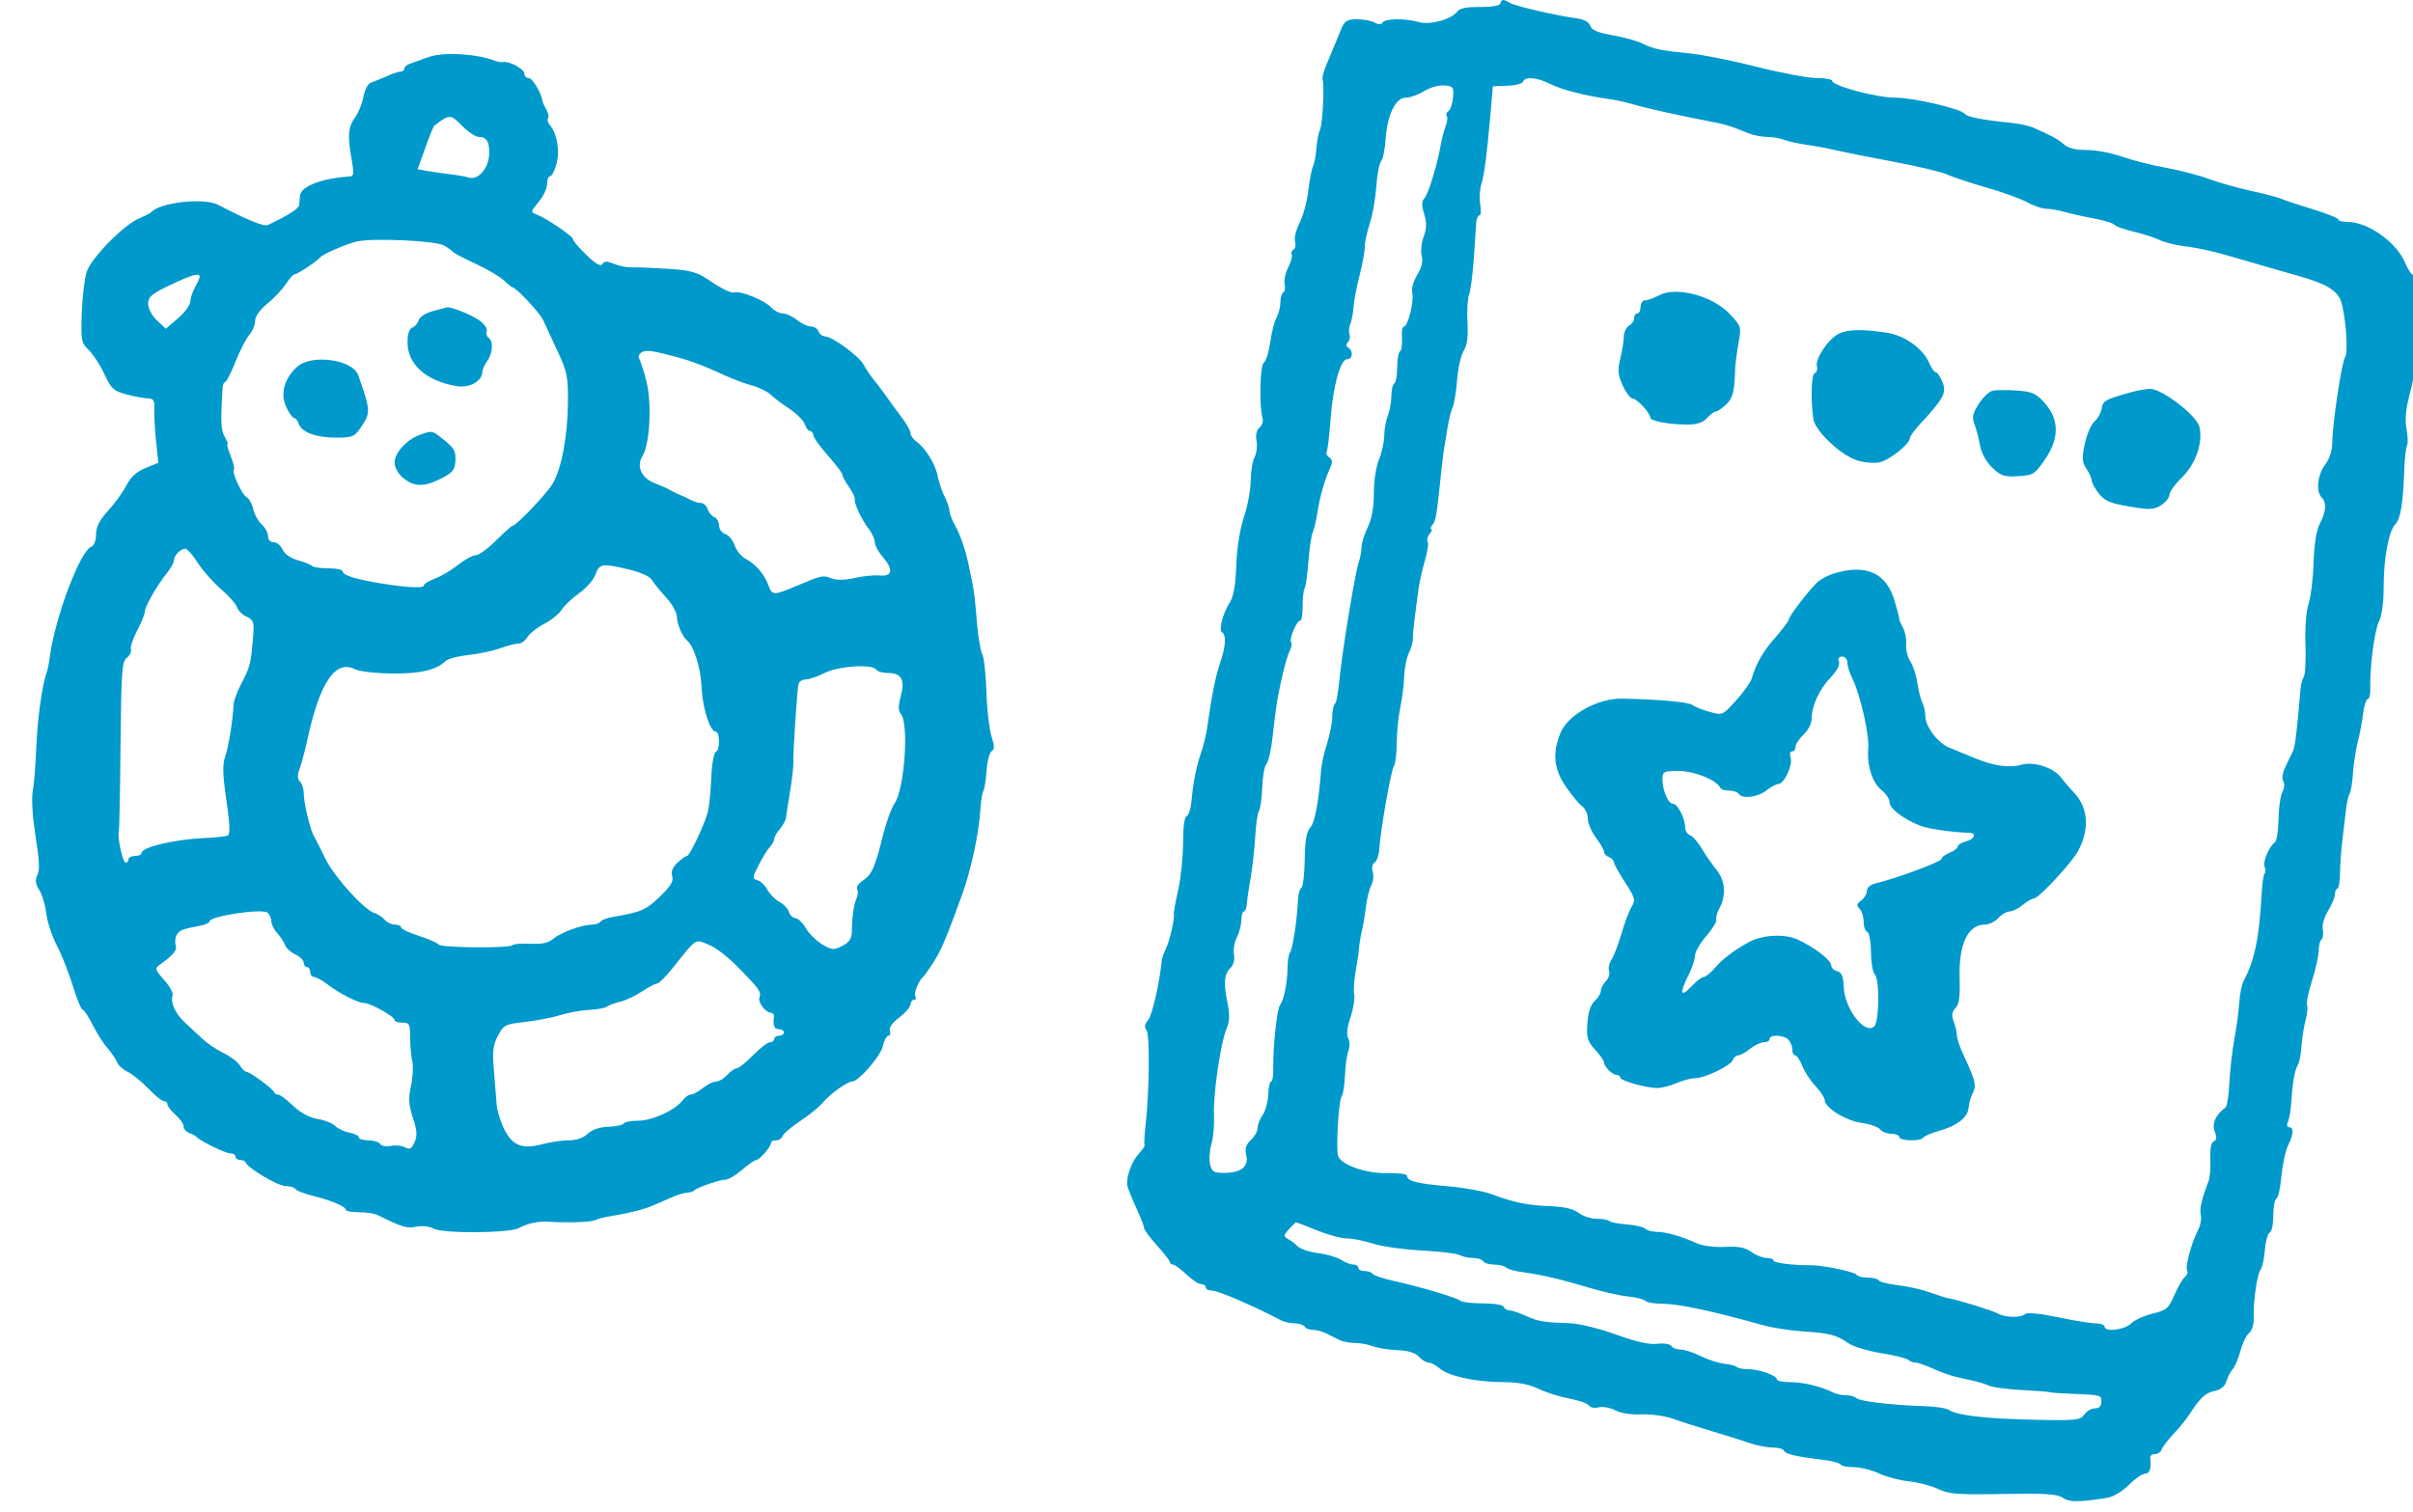 <?xml version="1.0" encoding="UTF-8"?>
<svg width="75px" height="47px" viewBox="0 0 75 47" version="1.1" xmlns="http://www.w3.org/2000/svg" xmlns:xlink="http://www.w3.org/1999/xlink">
    <!-- Generator: Sketch 61 (89581) - https://sketch.com -->
    <title>img-nav-childcare</title>
    <desc>Created with Sketch.</desc>
    <g id="Page-1" stroke="none" stroke-width="1" fill="none" fill-rule="evenodd">
        <g id="200318_kodomonooka-ver2" transform="translate(-610, -133)" fill="#0099CB">
            <g id="Group-9" transform="translate(611, 133)">
                <g id="Group-2" transform="translate(0, -0)">
                    <path d="M60.102,26.163 C59.961,26.199 59.851,26.268 59.851,26.318 C59.851,26.369 59.739,26.455 59.598,26.512 C59.457,26.568 59.346,26.654 59.346,26.705 C59.346,26.791 57.914,27.321 57.299,27.465 C57.137,27.502 57.026,27.596 57.026,27.696 C57.026,27.791 56.951,27.92 56.85,27.996 C56.708,28.101 56.698,28.153 56.799,28.254 C56.87,28.325 56.925,28.504 56.925,28.656 C56.925,28.809 56.975,28.948 57.036,28.971 C57.098,28.994 57.15,29.271 57.152,29.596 C57.155,29.921 57.21,30.234 57.276,30.303 C57.424,30.455 57.409,31.755 57.258,31.908 C56.971,32.197 56.33,31.369 56.306,30.678 C56.294,30.353 56.242,30.23 56.103,30.196 C56.002,30.17 55.917,30.089 55.917,30.018 C55.917,29.853 55.402,29.456 54.877,29.213 C54.47,29.026 53.779,29.061 53.355,29.293 C52.911,29.535 52.531,29.823 52.306,30.089 C52.176,30.241 52.015,30.373 51.958,30.373 C51.898,30.373 51.727,30.506 51.564,30.678 C51.231,31.029 51.196,30.881 51.48,30.322 C51.589,30.109 51.681,29.83 51.681,29.718 C51.681,29.603 51.839,29.327 52.034,29.103 C52.228,28.879 52.369,28.649 52.346,28.59 C52.325,28.532 52.369,28.371 52.442,28.24 C52.658,27.853 52.624,27.381 52.356,27.05 C52.229,26.894 52.024,26.598 51.902,26.395 C51.781,26.191 51.613,25.999 51.53,25.968 C51.445,25.937 51.378,25.831 51.378,25.729 C51.378,25.444 51.142,24.988 50.995,24.988 C50.846,24.988 50.672,24.571 50.672,24.215 C50.672,23.99 50.713,23.971 51.187,23.971 C51.67,23.971 52.369,24.258 52.473,24.499 C52.492,24.545 52.614,24.581 52.745,24.581 C52.876,24.581 53.01,24.626 53.045,24.683 C53.147,24.847 53.637,24.788 53.9,24.578 C54.041,24.465 54.205,24.377 54.273,24.376 C54.456,24.373 54.728,23.788 54.656,23.554 C54.621,23.443 54.64,23.361 54.701,23.361 C54.762,23.361 54.808,23.301 54.808,23.219 C54.808,23.14 54.918,22.971 55.059,22.838 C55.205,22.7 55.312,22.488 55.312,22.335 C55.312,21.939 55.55,21.426 55.907,21.054 C56.093,20.862 56.195,20.665 56.158,20.572 C56.12,20.473 56.158,20.414 56.259,20.414 C56.347,20.414 56.42,20.5 56.42,20.603 C56.42,20.708 56.492,20.933 56.583,21.115 C56.82,21.593 57.105,22.853 57.068,23.26 C57.02,23.788 57.195,24.339 57.48,24.565 C57.621,24.677 57.732,24.844 57.732,24.947 C57.732,25.141 58.165,25.47 58.69,25.674 C58.941,25.771 59.678,25.878 60.223,25.895 C60.451,25.903 60.364,26.095 60.102,26.163 M63.06,24.175 C62.827,23.864 62.21,23.666 61.826,23.777 C61.45,23.886 60.959,23.814 60.354,23.561 C60.102,23.456 59.761,23.315 59.588,23.246 C59.225,23.099 58.842,22.59 58.842,22.254 C58.842,22.132 58.801,21.949 58.751,21.853 C58.701,21.755 58.631,21.476 58.595,21.233 C58.558,20.988 58.458,20.685 58.373,20.557 C58.289,20.432 58.231,20.191 58.246,20.038 C58.263,19.886 58.214,19.636 58.141,19.5 C58.064,19.358 58.015,19.246 58.03,19.246 C58.044,19.246 57.98,18.992 57.889,18.687 C57.634,17.824 57.036,17.539 56.058,17.812 C55.836,17.875 55.566,18.016 55.458,18.128 C55.145,18.453 54.606,19.161 54.601,19.256 C54.598,19.307 54.416,19.551 54.193,19.805 C53.8,20.25 53.582,20.628 53.447,21.095 C53.414,21.211 53.192,21.522 52.962,21.776 C52.539,22.244 52.539,22.244 52.134,22.132 C51.913,22.071 51.676,21.975 51.61,21.921 C51.497,21.828 50.531,21.741 49.412,21.721 C48.676,21.708 47.754,22.213 47.515,22.761 C47.242,23.392 47.289,23.907 47.67,24.459 C47.852,24.723 48.078,24.995 48.176,25.068 C48.275,25.143 48.352,25.312 48.352,25.455 C48.352,25.594 48.467,25.861 48.605,26.044 C48.742,26.227 48.857,26.429 48.857,26.487 C48.857,26.543 48.927,26.619 49.008,26.649 C49.089,26.679 49.159,26.75 49.159,26.801 C49.159,26.854 49.315,27.136 49.508,27.431 C49.819,27.909 49.841,27.988 49.72,28.178 C49.645,28.296 49.504,28.666 49.407,29.001 C49.309,29.337 49.169,29.708 49.094,29.825 C49.016,29.946 48.982,30.104 49.014,30.19 C49.045,30.276 49.001,30.414 48.913,30.506 C48.824,30.597 48.756,30.73 48.756,30.811 C48.756,30.885 48.665,31.034 48.564,31.125 C48.437,31.241 48.361,31.471 48.338,31.816 C48.307,32.263 48.34,32.376 48.579,32.635 C48.73,32.797 48.857,32.98 48.857,33.036 C48.857,33.165 49.119,33.422 49.251,33.422 C49.31,33.422 49.361,33.459 49.361,33.503 C49.361,33.601 50.168,33.828 50.511,33.828 C50.647,33.828 50.909,33.762 51.111,33.675 C51.313,33.59 51.562,33.523 51.681,33.523 C51.983,33.523 52.785,33.141 52.853,32.965 C52.884,32.883 52.965,32.812 53.027,32.812 C53.092,32.812 53.254,32.722 53.395,32.609 C53.537,32.495 53.726,32.405 53.824,32.405 C53.925,32.405 54.001,32.362 54.001,32.304 C54.001,32.157 54.434,32.172 54.586,32.325 C54.652,32.392 54.707,32.528 54.707,32.63 C54.707,32.731 54.747,32.812 54.797,32.812 C54.847,32.812 54.946,32.96 55.02,33.143 C55.091,33.325 55.276,33.607 55.433,33.773 C55.586,33.935 55.715,34.132 55.715,34.204 C55.715,34.437 56.37,34.844 56.855,34.911 C57.117,34.947 57.378,35.038 57.439,35.114 C57.5,35.188 57.661,35.251 57.793,35.251 C57.924,35.251 58.035,35.298 58.035,35.353 C58.035,35.474 58.701,35.493 58.776,35.373 C58.807,35.321 59.023,35.228 59.265,35.161 C59.83,35.003 60.159,34.745 60.189,34.438 C60.202,34.295 60.259,34.095 60.318,33.98 C60.436,33.754 60.398,33.595 60.057,32.863 C59.924,32.578 59.822,32.288 59.825,32.202 C59.828,32.118 59.785,31.928 59.729,31.776 C59.651,31.562 59.662,31.466 59.779,31.344 C59.894,31.225 59.925,30.993 59.908,30.403 C59.878,29.357 60.164,28.748 60.687,28.748 C60.819,28.748 61.013,28.654 61.111,28.544 C61.211,28.432 61.364,28.34 61.453,28.34 C61.544,28.34 61.726,28.252 61.867,28.137 C62.008,28.024 62.164,27.934 62.22,27.933 C62.366,27.93 63.393,26.826 63.589,26.461 C63.954,25.781 63.908,25.111 63.461,24.642 C63.335,24.51 63.151,24.295 63.06,24.175 M67.358,13.26 C67.484,13.738 67.249,14.427 66.814,14.849 C66.602,15.055 66.431,15.292 66.431,15.379 C66.431,15.466 66.315,15.613 66.174,15.704 C65.949,15.851 65.826,15.857 65.19,15.75 C64.606,15.652 64.421,15.575 64.243,15.354 C64.12,15.201 64.018,15.02 64.016,14.947 C64.013,14.875 63.937,14.703 63.849,14.571 C63.713,14.364 63.705,14.246 63.799,13.799 C63.861,13.505 63.995,13.196 64.101,13.102 C64.205,13.012 64.308,12.824 64.327,12.692 C64.361,12.457 64.434,12.418 65.271,12.186 C65.443,12.138 65.683,12.097 65.826,12.091 C66.179,12.077 67.264,12.904 67.358,13.26 M60.37,13.189 C60.289,12.976 60.314,12.854 60.501,12.56 C60.63,12.355 60.822,12.173 60.934,12.148 C61.045,12.123 61.389,12.12 61.691,12.143 C62.165,12.177 62.29,12.233 62.551,12.529 C63.007,13.043 63.012,13.626 62.566,14.277 C62.243,14.749 62.201,14.776 61.726,14.805 C61.292,14.832 61.187,14.796 60.92,14.536 C60.727,14.349 60.585,14.089 60.541,13.844 C60.502,13.631 60.425,13.333 60.37,13.189 M55.362,13.027 C55.274,12.387 55.298,11.635 55.408,11.6 C55.466,11.581 55.497,11.482 55.473,11.39 C55.412,11.161 55.821,10.545 56.144,10.381 C56.424,10.239 56.85,10.227 57.626,10.341 C58.201,10.425 58.763,10.827 58.97,11.299 C59.036,11.451 59.125,11.574 59.17,11.574 C59.215,11.574 59.304,11.706 59.375,11.879 C59.51,12.209 59.41,12.396 58.683,13.179 C58.504,13.372 58.363,13.565 58.363,13.616 C58.363,13.805 57.717,14.318 57.405,14.377 C57.22,14.411 56.901,14.378 56.689,14.302 C56.174,14.119 55.412,13.386 55.362,13.027 M49.437,11.985 C49.285,11.649 49.272,11.513 49.362,11.146 C49.42,10.903 49.47,10.6 49.472,10.461 C49.475,10.328 49.551,10.171 49.633,10.126 C49.724,10.075 49.79,9.977 49.79,9.892 C49.79,9.81 49.835,9.744 49.891,9.744 C49.946,9.744 49.991,9.653 49.991,9.541 C49.991,9.429 50.055,9.338 50.133,9.338 C50.211,9.338 50.405,9.268 50.566,9.182 C51.102,8.897 52.23,9.195 52.765,9.764 C53.125,10.147 53.127,10.156 53.033,10.684 C52.979,10.98 52.933,11.355 52.928,11.522 C52.911,12.183 52.858,12.382 52.645,12.583 C52.523,12.698 52.381,12.793 52.332,12.793 C52.282,12.793 52.159,12.884 52.059,12.996 C51.935,13.135 51.746,13.2 51.464,13.2 C50.889,13.2 50.295,13.091 50.295,12.986 C50.295,12.844 49.871,12.387 49.739,12.387 C49.672,12.387 49.539,12.209 49.437,11.985 M71.89,11.106 C71.785,11.244 71.49,13.2 71.492,13.749 C71.494,13.992 71.409,14.258 71.274,14.439 C71.031,14.764 70.975,15.277 71.161,15.466 C71.321,15.627 71.302,15.902 71.105,16.279 C70.997,16.482 70.929,16.914 70.909,17.503 C70.893,18.001 70.822,18.578 70.752,18.779 C70.681,18.989 70.639,19.521 70.657,20.029 C70.674,20.516 70.651,20.969 70.607,21.04 C70.561,21.111 70.516,21.278 70.504,21.421 C70.388,22.782 70.336,23.209 70.269,23.351 C70.228,23.439 70.121,23.661 70.037,23.834 C69.947,24.016 69.917,24.21 69.966,24.286 C70.014,24.359 70.001,24.51 69.941,24.622 C69.88,24.733 69.826,25.114 69.82,25.47 C69.814,25.826 69.764,26.147 69.709,26.187 C69.527,26.316 69.326,26.792 69.388,26.949 C69.419,27.03 69.419,27.127 69.386,27.157 C69.352,27.188 69.31,27.498 69.291,27.853 C69.22,29.164 69.075,29.859 68.738,30.495 C68.677,30.609 68.616,30.906 68.6,31.171 C68.583,31.433 68.515,31.938 68.448,32.304 C68.382,32.668 68.311,33.279 68.292,33.666 C68.273,34.052 68.22,34.395 68.176,34.428 C67.863,34.665 67.744,34.93 67.838,35.18 C67.907,35.363 67.898,35.448 67.808,35.485 C67.727,35.518 67.689,35.713 67.701,36.028 C67.714,36.303 67.688,36.611 67.645,36.724 C67.428,37.293 67.358,37.601 67.406,37.781 C67.435,37.89 67.39,38.116 67.309,38.269 C67.11,38.645 66.911,39.397 66.98,39.509 C67.012,39.56 66.981,39.645 66.91,39.702 C66.841,39.757 66.694,40.012 66.583,40.266 C66.401,40.683 66.335,40.739 65.912,40.84 C65.65,40.903 65.349,41.04 65.231,41.152 C65.02,41.354 64.414,41.423 64.414,41.247 C64.414,41.191 64.288,41.145 64.137,41.145 C63.983,41.145 63.456,41.059 62.951,40.952 C62.417,40.839 62.002,40.799 61.943,40.855 C61.818,40.976 61.327,40.968 61.106,40.843 C60.935,40.747 59.865,40.415 59.573,40.367 C59.491,40.353 59.225,40.27 58.993,40.185 C58.754,40.097 58.317,39.998 58.004,39.961 C57.692,39.924 57.423,39.857 57.395,39.809 C57.367,39.761 57.213,39.723 57.051,39.723 C56.89,39.723 56.733,39.681 56.702,39.63 C56.647,39.542 55.63,39.331 55.287,39.337 C54.772,39.346 54.126,39.266 54.126,39.194 C54.126,39.148 54.036,39.113 53.915,39.113 C53.795,39.113 53.587,39.031 53.436,38.924 C53.237,38.784 53.027,38.744 52.614,38.767 C52.301,38.784 51.927,38.738 51.757,38.662 C51.252,38.435 50.78,38.3 50.495,38.3 C50.355,38.3 50.189,38.255 50.138,38.203 C50.085,38.149 49.83,38.09 49.568,38.07 C49.306,38.051 49.063,38.004 49.023,37.964 C48.984,37.925 48.812,37.893 48.63,37.893 C48.448,37.893 48.201,37.813 48.065,37.71 C47.899,37.584 47.621,37.52 47.177,37.502 C46.48,37.475 46.058,37.388 45.352,37.126 C45.101,37.033 44.495,36.924 43.991,36.881 C43.043,36.802 42.73,36.72 42.73,36.551 C42.73,36.501 42.447,36.466 42.095,36.474 C41.449,36.487 40.687,36.217 40.592,35.942 C40.519,35.729 40.606,34.214 40.699,34.092 C40.745,34.031 40.793,33.737 40.804,33.442 C40.814,33.148 40.863,32.8 40.909,32.675 C40.959,32.543 40.957,32.375 40.904,32.279 C40.845,32.168 40.869,31.949 40.975,31.633 C41.064,31.369 41.116,31.047 41.091,30.911 C41.066,30.777 41.086,30.455 41.136,30.19 C41.187,29.926 41.232,29.622 41.238,29.509 C41.243,29.399 41.284,29.144 41.328,28.95 C41.372,28.756 41.432,28.402 41.459,28.168 C41.487,27.935 41.56,27.645 41.62,27.528 C41.684,27.406 41.703,27.225 41.666,27.106 C41.627,26.984 41.653,26.865 41.726,26.816 C41.795,26.773 41.861,26.582 41.871,26.4 C41.903,25.831 42.238,23.925 42.325,23.818 C42.37,23.763 42.41,23.443 42.412,23.107 C42.415,22.772 42.465,22.273 42.523,22 C42.582,21.725 42.636,21.292 42.645,21.035 C42.652,20.78 42.719,20.446 42.79,20.302 C42.861,20.161 42.92,19.95 42.916,19.845 C42.914,19.739 42.937,19.469 42.967,19.246 C42.997,19.024 43.048,18.636 43.078,18.392 C43.108,18.148 43.202,17.716 43.285,17.442 C43.367,17.167 43.408,16.896 43.376,16.843 C43.342,16.789 43.37,16.68 43.436,16.599 C43.503,16.517 43.526,16.451 43.487,16.451 C43.449,16.451 43.465,16.39 43.523,16.319 C43.629,16.188 43.65,16.065 43.79,14.724 C43.829,14.358 43.873,13.995 43.889,13.911 C43.907,13.826 43.951,13.555 43.991,13.301 C44.03,13.047 44.1,12.77 44.147,12.676 C44.194,12.584 44.258,12.198 44.289,11.822 C44.319,11.447 44.412,11.031 44.495,10.903 C44.601,10.74 44.636,10.476 44.611,10.028 C44.591,9.673 44.614,9.287 44.661,9.16 C44.708,9.035 44.775,8.53 44.808,8.042 C44.841,7.555 44.875,7.05 44.883,6.925 C44.891,6.802 44.939,6.696 44.984,6.696 C45.031,6.696 45.042,6.544 45.009,6.36 C44.976,6.178 44.992,5.886 45.044,5.72 C45.138,5.42 45.214,4.826 45.336,3.444 L45.402,2.682 L45.851,2.666 C46.094,2.658 46.318,2.6 46.339,2.539 C46.395,2.373 46.775,2.403 47.177,2.608 C47.53,2.787 48.318,2.99 48.983,3.074 C49.177,3.099 49.518,3.173 49.739,3.238 C50.154,3.361 51.111,3.575 52.11,3.768 C52.65,3.872 52.745,3.901 53.35,4.144 C53.506,4.206 53.764,4.257 53.925,4.257 C54.086,4.257 54.326,4.298 54.46,4.349 C54.591,4.398 54.903,4.468 55.145,4.501 C55.392,4.534 55.791,4.609 56.043,4.668 C56.292,4.726 57.112,4.89 57.858,5.029 C58.605,5.169 59.364,5.35 59.538,5.431 C59.714,5.513 60.254,5.691 60.748,5.832 C61.242,5.973 61.805,6.177 62.008,6.289 C62.21,6.401 62.482,6.492 62.608,6.492 C62.738,6.492 62.976,6.533 63.148,6.584 C63.319,6.635 63.723,6.725 64.056,6.787 C64.389,6.849 64.681,6.937 64.712,6.985 C64.742,7.033 65.02,7.132 65.322,7.204 C65.624,7.276 65.991,7.394 66.128,7.463 C66.27,7.534 66.602,7.618 66.885,7.655 C67.45,7.727 67.823,7.817 69.003,8.165 C69.446,8.296 70.083,8.479 70.414,8.571 C71.252,8.804 71.614,9.01 71.748,9.327 C71.897,9.684 72,10.964 71.89,11.106 M64.116,43.788 C64.006,43.788 63.86,43.871 63.784,43.98 C63.658,44.158 63.526,44.171 62.185,44.141 C60.693,44.108 59.838,44.007 59.573,43.835 C59.49,43.781 59.15,43.729 58.816,43.719 C57.828,43.691 56.802,43.57 56.699,43.469 C56.647,43.419 56.507,43.38 56.376,43.38 C56.245,43.38 56.07,43.343 55.972,43.293 C55.61,43.108 55.055,42.974 54.651,42.974 C54.42,42.974 54.227,42.933 54.227,42.883 C54.227,42.764 53.663,42.568 53.32,42.568 C53.169,42.568 53.019,42.539 52.982,42.502 C52.945,42.465 52.775,42.42 52.594,42.4 C52.413,42.38 52.089,42.275 51.858,42.161 C51.626,42.047 51.349,41.958 51.227,41.958 C51.106,41.958 50.981,41.908 50.945,41.846 C50.908,41.785 50.713,41.755 50.511,41.78 C50.261,41.812 49.851,41.719 49.235,41.495 C48.731,41.312 48.103,41.156 47.823,41.144 C46.936,41.108 46.819,41.088 46.421,40.91 C46.209,40.815 45.98,40.739 45.907,40.739 C45.837,40.739 45.759,40.689 45.74,40.632 C45.72,40.571 45.443,40.525 45.101,40.525 C44.767,40.525 44.45,40.488 44.394,40.443 C44.272,40.344 43.113,39.999 42.296,39.82 C41.974,39.749 41.689,39.653 41.661,39.605 C41.633,39.557 41.525,39.518 41.414,39.518 C41.303,39.518 41.217,39.475 41.217,39.418 C41.217,39.359 41.151,39.316 41.061,39.316 C40.977,39.316 40.799,39.247 40.677,39.168 C40.555,39.088 40.229,38.993 39.967,38.96 C39.704,38.927 39.415,38.831 39.336,38.752 C39.254,38.669 39.12,38.566 39.029,38.518 C38.887,38.442 38.891,38.407 39.059,38.223 C39.162,38.111 39.263,38.011 39.276,38.004 C39.289,37.999 39.578,38.108 39.921,38.249 C40.264,38.389 40.682,38.503 40.854,38.503 C41.029,38.503 41.389,38.574 41.671,38.665 C41.948,38.755 42.629,38.85 43.183,38.879 C43.739,38.907 44.27,38.971 44.364,39.021 C44.46,39.072 44.646,39.113 44.788,39.113 C44.928,39.113 45.066,39.157 45.101,39.214 C45.133,39.269 45.287,39.316 45.438,39.316 C45.589,39.316 45.759,39.357 45.811,39.407 C45.864,39.458 46.089,39.523 46.31,39.551 C46.894,39.628 47.52,39.774 48.378,40.033 C48.791,40.158 49.34,40.281 49.589,40.306 C49.84,40.331 50.084,40.393 50.138,40.443 C50.191,40.495 50.425,40.536 50.668,40.536 C51.17,40.536 52.19,40.753 53.794,41.201 C54.084,41.283 54.651,41.37 55.064,41.397 C55.882,41.451 56.074,41.502 56.457,41.766 C56.601,41.867 57.051,42.002 57.465,42.07 C57.878,42.137 58.254,42.23 58.307,42.278 C58.359,42.324 58.464,42.364 58.534,42.364 C58.605,42.364 58.862,42.453 59.094,42.558 C59.326,42.662 59.65,42.778 59.8,42.811 C59.951,42.845 60.203,42.901 60.354,42.934 C60.506,42.967 60.724,43.036 60.833,43.086 C60.945,43.136 61.398,43.195 61.842,43.218 C62.286,43.24 62.671,43.27 62.7,43.284 C62.727,43.299 63.022,43.32 63.355,43.333 C64.314,43.371 64.314,43.371 64.314,43.584 C64.314,43.716 64.245,43.788 64.116,43.788 M38.789,31.237 C38.693,31.357 38.564,32.537 38.576,33.188 C38.582,33.432 38.551,33.625 38.509,33.625 C38.468,33.625 38.426,33.808 38.419,34.031 C38.41,34.255 38.333,34.539 38.247,34.662 C38.162,34.784 38.09,34.966 38.09,35.063 C38.09,35.165 38,35.328 37.879,35.445 C37.722,35.594 37.685,35.718 37.735,35.922 C37.82,36.265 37.576,36.463 37.062,36.467 C36.729,36.47 36.67,36.436 36.613,36.206 C36.577,36.061 36.595,35.774 36.653,35.571 C36.713,35.363 36.747,34.976 36.733,34.692 C36.699,34.072 36.933,32.445 37.118,31.999 C37.22,31.757 37.228,31.552 37.155,31.196 C37.025,30.567 37.047,30.288 37.244,30.095 C37.343,29.998 37.385,29.835 37.354,29.672 C37.327,29.529 37.367,29.291 37.44,29.153 C37.514,29.015 37.579,28.773 37.581,28.62 C37.584,28.468 37.62,28.34 37.662,28.34 C37.702,28.34 37.745,28.234 37.753,28.112 C37.761,27.987 37.815,27.609 37.874,27.274 C37.933,26.936 37.995,26.369 38.015,26.004 C38.034,25.638 38.086,25.284 38.131,25.211 C38.175,25.14 38.221,24.804 38.232,24.479 C38.243,24.154 38.302,23.819 38.363,23.748 C38.424,23.675 38.505,23.341 38.543,23.005 C38.668,21.908 38.685,21.793 38.833,21.115 C38.912,20.75 39.026,20.353 39.084,20.241 C39.143,20.13 39.163,20.01 39.13,19.977 C39.052,19.898 39.301,19.296 39.412,19.296 C39.456,19.296 39.49,19.093 39.488,18.85 C39.484,18.606 39.513,18.354 39.548,18.296 C39.584,18.237 39.639,17.859 39.669,17.452 C39.7,17.046 39.758,16.645 39.801,16.558 C39.842,16.47 39.907,16.197 39.946,15.943 C40.02,15.455 40.174,14.916 40.345,14.541 C40.423,14.368 40.415,14.285 40.314,14.22 C40.244,14.176 40.205,14.093 40.234,14.048 C40.264,14.001 40.319,13.555 40.355,13.047 C40.431,12 40.661,11.167 40.874,11.167 C41.046,11.167 41.068,10.908 40.904,10.808 C40.834,10.765 40.831,10.703 40.895,10.638 C40.952,10.581 40.974,10.476 40.945,10.395 C40.916,10.313 40.926,10.176 40.97,10.074 C41.011,9.978 41.058,9.734 41.071,9.541 C41.085,9.345 41.169,8.906 41.258,8.56 C41.347,8.215 41.419,7.82 41.419,7.676 C41.419,7.531 41.488,7.209 41.576,6.945 C41.661,6.685 41.752,6.173 41.777,5.806 C41.801,5.441 41.87,5.081 41.928,5.009 C41.987,4.936 42.049,4.633 42.067,4.328 C42.112,3.586 42.376,3.037 42.689,3.037 C42.824,3.037 43.078,2.947 43.259,2.835 C43.441,2.722 43.722,2.642 43.889,2.656 C44.17,2.68 44.19,2.707 44.162,3.033 C44.145,3.225 44.08,3.417 44.016,3.459 C43.956,3.499 43.932,3.567 43.965,3.602 C44.001,3.636 43.986,3.784 43.935,3.916 C43.882,4.057 43.815,4.308 43.783,4.49 C43.679,5.1 43.397,6.032 43.278,6.157 C43.183,6.258 43.18,6.376 43.264,6.65 C43.349,6.925 43.345,7.093 43.25,7.357 C43.179,7.549 43.152,7.813 43.189,7.956 C43.234,8.131 43.189,8.316 43.048,8.55 C42.931,8.744 42.864,8.983 42.895,9.104 C42.958,9.348 42.762,10.151 42.639,10.151 C42.589,10.151 42.559,10.308 42.574,10.511 C42.588,10.715 42.562,10.894 42.514,10.923 C42.466,10.951 42.427,11.178 42.427,11.421 C42.427,11.665 42.386,11.893 42.337,11.924 C42.286,11.955 42.246,12.127 42.246,12.31 C42.246,12.494 42.196,12.767 42.135,12.925 C42.076,13.078 42.024,13.367 42.024,13.55 C42.024,13.736 41.951,14.068 41.863,14.282 C41.768,14.51 41.701,14.947 41.701,15.334 C41.701,15.78 41.639,16.123 41.51,16.395 C41.403,16.619 41.318,16.894 41.318,17.015 C41.318,17.135 41.274,17.366 41.219,17.529 C41.122,17.816 40.749,20.059 40.662,20.872 C40.583,21.614 40.544,21.834 40.481,21.898 C40.442,21.937 40.41,22.112 40.41,22.284 C40.41,22.461 40.339,22.823 40.249,23.107 C40.158,23.392 40.077,23.75 40.064,23.92 C39.989,24.927 39.868,25.572 39.727,25.729 C39.608,25.861 39.56,26.136 39.553,26.725 C39.547,27.172 39.5,27.57 39.447,27.609 C39.393,27.649 39.347,27.812 39.342,27.985 C39.326,28.524 39.178,29.507 39.097,29.611 C39.054,29.666 39.019,29.886 39.019,30.089 C39.019,30.526 38.906,31.093 38.789,31.237 M74.242,9.165 C74.201,9.064 74.148,8.891 74.126,8.778 C74.104,8.667 74.043,8.56 73.99,8.54 C73.937,8.52 73.83,8.352 73.749,8.159 C73.483,7.529 72.594,6.899 71.968,6.899 C71.807,6.899 71.676,6.865 71.676,6.822 C71.676,6.781 71.327,6.64 70.894,6.508 C70.46,6.375 70.022,6.231 69.91,6.183 C69.799,6.134 69.376,6.023 68.963,5.934 C68.549,5.843 67.964,5.678 67.651,5.563 C67.34,5.447 66.733,5.29 66.3,5.212 C65.866,5.134 65.258,4.978 64.944,4.866 C64.631,4.755 64.142,4.664 63.859,4.664 C63.507,4.664 63.282,4.607 63.143,4.483 C62.961,4.322 62.75,4.208 62.165,3.956 C62.041,3.903 61.721,3.839 61.439,3.812 C60.662,3.736 60.132,3.633 60.076,3.545 C59.972,3.386 58.484,3.037 57.909,3.037 C57.324,3.037 55.942,2.666 55.942,2.509 C55.942,2.465 55.726,2.427 55.464,2.427 C55.201,2.427 54.369,2.272 53.622,2.082 C52.876,1.893 51.946,1.705 51.565,1.666 C50.607,1.57 50.389,1.525 50.052,1.355 C49.889,1.274 49.477,1.158 49.125,1.097 C48.661,1.015 48.472,0.936 48.428,0.802 C48.389,0.683 48.237,0.601 47.995,0.568 C47.359,0.483 46.122,0.196 45.937,0.092 C45.715,-0.034 45.679,-0.033 45.631,0.111 C45.608,0.178 45.363,0.22 44.999,0.218 C44.586,0.214 44.372,0.256 44.3,0.355 C44.118,0.602 43.446,0.787 43.094,0.686 C42.67,0.565 42.051,0.573 41.974,0.7 C41.933,0.77 41.852,0.77 41.721,0.7 C41.614,0.643 41.373,0.599 41.172,0.599 C40.879,0.599 40.793,0.649 40.698,0.878 C40.633,1.037 40.527,1.289 40.456,1.462 C40.384,1.635 40.275,1.899 40.203,2.072 C40.132,2.245 40.091,2.42 40.109,2.478 C40.17,2.671 40.108,3.867 40.028,4.033 C39.983,4.128 39.933,4.389 39.916,4.613 C39.9,4.836 39.851,5.088 39.81,5.171 C39.769,5.255 39.702,5.599 39.664,5.934 C39.626,6.269 39.502,6.719 39.392,6.934 C39.282,7.148 39.217,7.409 39.251,7.509 C39.284,7.61 39.264,7.721 39.205,7.758 C39.145,7.795 39.121,7.86 39.15,7.91 C39.177,7.957 39.126,8.144 39.039,8.316 C38.951,8.489 38.901,8.728 38.927,8.835 C38.957,8.947 38.939,9.057 38.888,9.089 C38.837,9.12 38.797,9.256 38.797,9.399 C38.797,9.541 38.744,9.751 38.676,9.876 C38.608,10.001 38.521,10.344 38.479,10.649 C38.437,10.953 38.35,11.231 38.283,11.274 C38.161,11.35 38.133,12.64 38.243,13.007 C38.27,13.097 38.228,13.224 38.146,13.296 C38.052,13.378 38.02,13.525 38.056,13.708 C38.085,13.86 38.057,14.093 37.995,14.211 C37.931,14.331 37.876,14.662 37.874,14.947 C37.871,15.236 37.777,15.739 37.662,16.085 C37.535,16.465 37.444,17.046 37.425,17.584 C37.405,18.173 37.341,18.547 37.232,18.717 C37.009,19.063 36.87,19.587 36.982,19.657 C37.121,19.744 37.099,20.1 36.921,20.618 C36.779,21.033 36.659,21.634 36.517,22.65 C36.489,22.846 36.405,23.189 36.328,23.412 C36.176,23.862 36.09,24.296 36.031,24.927 C36.01,25.15 35.943,25.351 35.882,25.373 C35.813,25.399 35.771,25.714 35.771,26.212 C35.771,26.649 35.702,27.308 35.62,27.67 C35.536,28.036 35.476,28.367 35.486,28.412 C35.516,28.553 35.345,29.296 35.233,29.509 C35.174,29.621 35.119,29.781 35.11,29.865 C35.037,30.587 34.808,31.578 34.681,31.724 C34.575,31.847 34.562,31.936 34.636,32.029 C34.742,32.163 34.725,33.94 34.607,34.976 C34.57,35.292 34.557,35.574 34.576,35.597 C34.596,35.619 34.517,35.738 34.395,35.871 C34.17,36.115 33.993,36.613 34.04,36.867 C34.055,36.945 34.178,37.253 34.314,37.548 C34.449,37.842 34.561,38.13 34.561,38.183 C34.561,38.235 34.739,38.478 34.959,38.721 C35.179,38.965 35.36,39.197 35.363,39.24 C35.365,39.285 35.404,39.316 35.458,39.316 C35.509,39.316 35.69,39.449 35.872,39.621 C36.053,39.792 36.257,39.926 36.336,39.926 C36.416,39.926 36.477,39.969 36.477,40.027 C36.477,40.085 36.568,40.129 36.689,40.129 C36.867,40.129 38.01,40.623 38.826,41.055 C38.918,41.103 39.114,41.145 39.245,41.145 C39.376,41.145 39.52,41.193 39.553,41.247 C39.588,41.304 39.7,41.348 39.81,41.348 C39.918,41.348 40.097,41.394 40.208,41.45 C40.32,41.506 40.501,41.597 40.612,41.653 C40.721,41.708 40.95,41.755 41.111,41.755 C41.273,41.755 41.529,41.801 41.671,41.856 C41.818,41.913 42.155,41.967 42.438,41.978 C42.77,41.991 42.996,42.061 43.103,42.182 C43.193,42.283 43.326,42.364 43.401,42.364 C43.476,42.364 43.627,42.444 43.739,42.54 C44.017,42.784 44.848,42.967 45.695,42.971 C46.179,42.974 46.531,43.038 46.814,43.177 C47.045,43.29 47.47,43.426 47.773,43.482 C48.076,43.538 48.349,43.636 48.389,43.701 C48.426,43.763 48.564,43.789 48.685,43.756 C48.811,43.723 49.044,43.764 49.205,43.848 C49.38,43.939 49.709,43.99 50.022,43.975 C50.314,43.961 50.747,44.022 51,44.112 C51.248,44.201 51.797,44.377 52.21,44.498 C52.624,44.621 53.151,44.787 53.376,44.865 C53.597,44.942 53.926,45.006 54.096,45.006 C54.268,45.006 54.425,45.048 54.444,45.098 C54.483,45.206 54.822,45.289 55.62,45.381 C55.912,45.415 56.176,45.482 56.205,45.53 C56.232,45.577 56.421,45.616 56.623,45.616 C56.823,45.616 57.177,45.705 57.4,45.81 C57.625,45.916 58.045,46.028 58.338,46.058 C58.63,46.089 59.036,46.196 59.245,46.297 C59.571,46.454 59.851,46.476 61.263,46.449 C62.563,46.426 62.945,46.45 63.113,46.567 C63.313,46.708 63.597,46.709 64.484,46.572 C64.677,46.542 64.964,46.373 65.165,46.17 C65.357,45.977 65.586,45.819 65.675,45.819 C65.818,45.819 65.874,45.646 65.832,45.332 C65.823,45.263 65.886,45.21 65.977,45.21 C66.068,45.21 66.163,45.144 66.194,45.058 C66.225,44.974 66.394,44.753 66.568,44.569 C66.74,44.386 66.953,44.128 67.034,44 C67.379,43.462 67.545,43.305 67.833,43.246 C68.025,43.208 68.15,43.107 68.196,42.954 C68.236,42.822 68.324,42.654 68.398,42.568 C68.47,42.483 68.578,42.228 68.639,41.994 C68.701,41.76 68.82,41.515 68.907,41.445 C68.998,41.37 69.058,41.165 69.049,40.952 C69.03,40.475 69.158,39.603 69.265,39.468 C69.315,39.406 69.374,39.133 69.396,38.858 C69.419,38.584 69.487,38.342 69.548,38.32 C69.61,38.297 69.658,38.066 69.658,37.792 C69.658,37.527 69.702,37.288 69.754,37.268 C69.808,37.249 69.877,36.938 69.91,36.572 C69.945,36.206 70.035,35.78 70.115,35.617 C70.29,35.261 70.304,35.048 70.152,35.048 C70.083,35.048 70.07,34.982 70.117,34.87 C70.159,34.771 70.205,34.488 70.22,34.235 C70.256,33.646 70.325,33.266 70.426,33.097 C70.469,33.026 70.52,32.756 70.536,32.512 C70.552,32.268 70.61,31.903 70.662,31.719 C70.714,31.537 70.734,31.321 70.708,31.252 C70.68,31.182 70.75,30.836 70.864,30.48 C70.977,30.124 71.07,29.707 71.07,29.55 C71.07,29.397 71.11,29.239 71.156,29.21 C71.201,29.18 71.22,29.037 71.196,28.905 C71.17,28.758 71.239,28.514 71.364,28.311 C71.482,28.117 71.575,27.891 71.575,27.797 C71.575,27.705 71.609,27.629 71.651,27.629 C71.692,27.629 71.728,27.411 71.731,27.147 C71.734,26.884 71.768,26.41 71.807,26.105 C71.845,25.801 71.895,25.375 71.918,25.17 C71.939,24.968 71.99,24.743 72.028,24.683 C72.068,24.62 72.115,24.337 72.135,24.042 C72.154,23.748 72.221,23.312 72.286,23.057 C72.351,22.802 72.424,22.407 72.452,22.167 C72.479,21.934 72.545,21.735 72.594,21.735 C72.643,21.735 72.679,21.583 72.673,21.4 C72.651,20.76 72.804,19.588 72.945,19.317 C73.031,19.153 73.088,18.727 73.088,18.26 C73.088,17.356 73.245,16.506 73.451,16.299 C73.61,16.138 73.688,15.679 73.726,14.662 C73.741,14.266 73.78,13.908 73.814,13.855 C73.847,13.803 73.84,13.565 73.799,13.332 C73.744,13.022 73.776,12.701 73.92,12.163 C74.027,11.757 74.133,11.123 74.151,10.761 C74.171,10.395 74.216,9.932 74.252,9.724 C74.288,9.52 74.283,9.264 74.242,9.165" id="Fill-1"></path>
                    <path d="M11.476,14.81 C11.356,14.698 11.264,14.51 11.264,14.378 C11.264,14.086 11.637,13.672 12.031,13.527 C12.424,13.382 12.424,13.382 12.736,13.626 C13.129,13.933 13.177,14.017 13.152,14.368 C13.134,14.621 13.049,14.713 12.656,14.905 C12.141,15.158 11.821,15.132 11.476,14.81 L11.476,14.81 Z M7.899,12.661 C7.703,12.244 7.831,11.767 8.239,11.402 C8.686,11 9.964,11.177 10.134,11.665 C10.52,12.763 10.524,12.834 10.229,13.271 C10.02,13.582 9.963,13.606 9.439,13.606 C8.813,13.606 8.367,13.437 8.283,13.169 C8.253,13.077 8.188,12.996 8.142,12.996 C8.096,12.996 7.985,12.843 7.899,12.661 L7.899,12.661 Z M11.667,10.648 C11.667,10.384 11.719,10.223 11.814,10.186 C11.897,10.155 11.984,10.054 12.015,9.953 C12.046,9.853 12.237,9.73 12.449,9.673 C12.661,9.616 12.854,9.565 12.888,9.557 C13.015,9.528 13.644,9.781 13.906,9.967 C14.058,10.075 14.156,10.222 14.128,10.298 C14.102,10.37 14.131,10.469 14.189,10.507 C14.342,10.605 14.316,10.994 14.141,11.228 C14.065,11.329 13.995,11.488 13.993,11.563 C13.985,11.851 13.594,12.07 13.2,12.006 C12.253,11.851 11.667,11.334 11.667,10.648 L11.667,10.648 Z M26.806,24.978 C26.705,25.125 26.546,25.556 26.449,25.953 C26.198,26.969 26.097,27.197 25.817,27.379 C25.686,27.465 25.605,27.584 25.641,27.64 C25.676,27.694 25.67,27.822 25.629,27.914 C25.536,28.125 25.483,28.483 25.478,28.93 C25.475,29.184 25.41,29.289 25.182,29.408 C24.916,29.547 24.859,29.542 24.557,29.362 C24.375,29.254 24.141,29.023 24.042,28.853 C23.941,28.681 23.798,28.544 23.72,28.544 C23.643,28.544 23.553,28.457 23.523,28.356 C23.493,28.254 23.357,28.11 23.225,28.041 C23.095,27.972 22.926,27.802 22.858,27.67 C22.79,27.538 22.648,27.401 22.55,27.37 C22.377,27.317 22.378,27.294 22.585,26.888 C22.703,26.654 22.861,26.401 22.934,26.328 C23.003,26.258 23.064,26.145 23.064,26.084 C23.064,26.026 23.146,25.882 23.235,25.78 C23.326,25.679 23.416,25.512 23.428,25.429 C23.438,25.342 23.496,24.972 23.559,24.596 C23.62,24.22 23.665,23.83 23.659,23.717 C23.645,23.423 23.778,21.403 23.821,21.257 C23.843,21.186 23.946,21.125 24.047,21.125 C24.148,21.125 24.415,21.033 24.628,20.924 C25.051,20.707 26.125,20.638 26.239,20.821 C26.272,20.875 26.433,20.923 26.584,20.923 C27.016,20.923 27.135,21.125 27,21.634 C26.914,21.959 26.915,22.095 27.004,22.203 C27.257,22.509 27.113,24.53 26.806,24.978 L26.806,24.978 Z M23.215,32.202 C23.134,32.202 23.064,32.25 23.064,32.304 C23.064,32.359 23.003,32.405 22.934,32.405 C22.861,32.405 22.622,32.588 22.403,32.813 C22.184,33.036 21.955,33.218 21.894,33.218 C21.834,33.218 21.702,33.31 21.602,33.422 C21.502,33.533 21.347,33.626 21.259,33.626 C21.168,33.626 20.986,33.715 20.846,33.829 C20.704,33.942 20.54,34.031 20.472,34.031 C20.404,34.031 20.29,34.113 20.215,34.214 C19.99,34.516 19.271,34.844 18.839,34.844 C18.616,34.844 18.412,34.883 18.384,34.931 C18.357,34.978 18.138,35.024 17.905,35.033 C17.633,35.042 17.4,35.122 17.265,35.251 C17.133,35.378 16.912,35.455 16.68,35.455 C16.471,35.455 16.115,35.506 15.873,35.571 C15.238,35.742 14.94,35.629 14.678,35.119 C14.559,34.885 14.45,34.531 14.436,34.336 C14.421,34.138 14.384,33.666 14.35,33.269 C14.301,32.69 14.324,32.492 14.476,32.202 C14.652,31.869 14.703,31.842 15.309,31.775 C15.661,31.736 16.159,31.64 16.408,31.563 C16.659,31.483 17.061,31.411 17.31,31.399 C17.553,31.389 17.808,31.342 17.865,31.298 C17.925,31.252 18.103,31.186 18.273,31.146 C18.443,31.106 18.742,30.965 18.954,30.825 C19.165,30.686 19.375,30.577 19.428,30.577 C19.481,30.577 19.695,30.363 19.907,30.099 C20.689,29.124 20.582,29.187 21.078,29.395 C21.258,29.47 21.622,29.753 21.904,30.038 C22.59,30.729 22.672,30.843 22.605,31.014 C22.547,31.161 22.802,31.491 22.973,31.491 C23.028,31.491 23.065,31.552 23.056,31.623 C23.019,31.887 23.066,32 23.215,32 C23.296,32 23.366,32.046 23.366,32.101 C23.366,32.155 23.296,32.202 23.215,32.202 L23.215,32.202 Z M12.631,29.367 C12.601,29.317 12.323,29.195 12.021,29.098 C11.794,29.025 11.595,28.939 11.51,28.881 C11.481,28.862 11.465,28.846 11.465,28.834 C11.465,28.788 11.375,28.747 11.274,28.747 C11.224,28.747 11.161,28.73 11.103,28.703 C11.046,28.675 10.993,28.639 10.961,28.6 C10.895,28.519 10.75,28.423 10.639,28.388 C10.556,28.362 10.435,28.277 10.297,28.156 C10.159,28.035 10.003,27.877 9.849,27.706 C9.617,27.449 9.39,27.16 9.235,26.914 C9.184,26.831 9.14,26.754 9.106,26.685 C9.071,26.611 9.034,26.537 9,26.466 C8.93,26.323 8.865,26.194 8.817,26.104 C8.793,26.06 8.774,26.025 8.761,26.004 C8.735,25.961 8.705,25.884 8.674,25.792 C8.653,25.725 8.629,25.652 8.607,25.57 C8.571,25.441 8.538,25.298 8.51,25.162 C8.496,25.094 8.484,25.027 8.473,24.964 C8.453,24.839 8.44,24.728 8.44,24.652 C8.44,24.586 8.428,24.515 8.407,24.452 C8.386,24.389 8.357,24.334 8.324,24.301 C8.283,24.259 8.261,24.21 8.259,24.146 C8.258,24.081 8.277,24.001 8.314,23.9 C8.357,23.783 8.426,23.538 8.485,23.295 C8.504,23.214 8.523,23.133 8.54,23.056 C8.639,22.594 8.744,22.203 8.855,21.879 C8.966,21.556 9.085,21.303 9.21,21.118 C9.335,20.932 9.467,20.815 9.608,20.765 C9.678,20.74 9.751,20.732 9.824,20.741 C9.899,20.748 9.975,20.774 10.054,20.815 C10.082,20.83 10.133,20.845 10.203,20.858 C10.412,20.9 10.783,20.933 11.153,20.94 C11.591,20.947 11.945,20.921 12.223,20.858 C12.502,20.795 12.706,20.694 12.847,20.554 C12.893,20.51 13.038,20.46 13.215,20.421 C13.322,20.398 13.437,20.377 13.559,20.364 C13.881,20.33 14.32,20.238 14.547,20.155 C14.769,20.075 15.032,20.008 15.121,20.008 C15.209,20.008 15.321,19.923 15.385,19.82 C15.39,19.814 15.396,19.81 15.399,19.805 C15.428,19.751 15.496,19.683 15.581,19.613 C15.659,19.55 15.752,19.487 15.848,19.433 C15.869,19.422 15.888,19.408 15.909,19.399 C15.964,19.37 16.021,19.336 16.077,19.3 C16.188,19.227 16.293,19.142 16.371,19.063 C16.409,19.023 16.441,18.985 16.463,18.951 C16.505,18.885 16.59,18.792 16.69,18.699 C16.79,18.604 16.907,18.507 17.013,18.433 C17.224,18.285 17.453,18.023 17.509,17.864 C17.582,17.649 17.646,17.563 17.89,17.579 C17.94,17.582 17.995,17.589 18.06,17.601 C18.19,17.622 18.354,17.66 18.566,17.711 C18.889,17.788 19.203,17.928 19.252,18.016 C19.29,18.084 19.408,18.236 19.546,18.398 C19.593,18.452 19.642,18.507 19.69,18.56 C19.739,18.613 19.785,18.67 19.828,18.727 C19.91,18.843 19.977,18.959 20.011,19.054 C20.028,19.101 20.039,19.142 20.039,19.175 C20.039,19.228 20.049,19.294 20.067,19.363 C20.122,19.573 20.246,19.823 20.351,19.909 C20.404,19.954 20.458,20.028 20.509,20.125 C20.609,20.317 20.698,20.595 20.752,20.888 C20.778,21.034 20.796,21.185 20.803,21.329 C20.814,21.581 20.853,21.844 20.909,22.074 C20.946,22.228 20.99,22.367 21.036,22.479 C21.105,22.646 21.181,22.751 21.248,22.751 C21.38,22.751 21.38,23.332 21.248,23.375 C21.229,23.382 21.21,23.428 21.192,23.491 C21.153,23.63 21.12,23.88 21.108,24.174 C21.103,24.278 21.097,24.387 21.09,24.493 C21.067,24.814 21.032,25.117 21,25.242 C20.959,25.406 20.854,25.668 20.741,25.921 C20.582,26.278 20.402,26.613 20.351,26.613 C20.332,26.613 20.288,26.638 20.234,26.678 C20.179,26.717 20.115,26.77 20.053,26.826 C19.978,26.898 19.927,26.969 19.9,27.038 C19.873,27.107 19.871,27.175 19.892,27.243 C19.904,27.281 19.908,27.32 19.901,27.362 C19.879,27.486 19.761,27.637 19.504,27.884 C19.078,28.293 18.929,28.358 18.052,28.508 C18.015,28.514 17.982,28.522 17.947,28.53 C17.895,28.544 17.844,28.558 17.801,28.575 C17.765,28.589 17.734,28.602 17.711,28.616 C17.688,28.63 17.671,28.643 17.663,28.655 C17.633,28.706 17.507,28.748 17.385,28.75 C17.073,28.754 16.42,28.996 16.185,29.196 C16.15,29.226 16.11,29.251 16.065,29.272 C15.977,29.315 15.868,29.337 15.728,29.343 C15.657,29.347 15.578,29.346 15.49,29.342 C15.421,29.338 15.355,29.337 15.292,29.337 C15.104,29.339 14.954,29.358 14.925,29.388 C14.913,29.4 14.869,29.411 14.8,29.42 C14.325,29.481 12.685,29.456 12.631,29.367 L12.631,29.367 Z M11.884,35.515 C11.791,35.718 11.733,35.75 11.591,35.673 C11.492,35.618 11.299,35.598 11.148,35.627 C10.996,35.656 10.853,35.629 10.815,35.566 C10.779,35.505 10.614,35.455 10.453,35.455 C10.29,35.455 10.154,35.412 10.154,35.363 C10.154,35.312 10.023,35.246 9.862,35.215 C9.701,35.185 9.502,35.092 9.418,35.007 C9.334,34.922 9.09,34.825 8.869,34.789 C8.616,34.747 8.337,34.596 8.107,34.377 C7.905,34.185 7.702,34.031 7.648,34.031 C7.59,34.031 7.538,33.999 7.517,33.95 C7.468,33.838 6.759,33.321 6.655,33.321 C6.609,33.321 6.521,33.234 6.453,33.123 C6.386,33.012 6.16,32.842 5.949,32.741 C5.737,32.64 5.446,32.444 5.298,32.304 C5.15,32.163 4.91,31.94 4.759,31.803 C4.456,31.529 4.285,31.16 4.365,30.952 C4.393,30.88 4.275,30.663 4.103,30.47 C3.813,30.144 3.804,30.109 3.972,29.989 C4.406,29.678 4.512,29.544 4.46,29.377 C4.431,29.286 4.448,29.137 4.495,29.063 C4.588,28.915 4.658,28.888 5.233,28.78 C5.384,28.752 5.515,28.689 5.515,28.646 C5.515,28.485 7.129,28.241 7.31,28.374 C7.375,28.421 7.432,28.544 7.432,28.635 C7.432,28.733 7.51,28.894 7.613,29.006 C7.715,29.118 7.823,29.283 7.86,29.382 C7.896,29.481 8.042,29.613 8.183,29.677 C8.324,29.741 8.44,29.856 8.44,29.931 C8.44,30.003 8.489,30.069 8.541,30.069 C8.595,30.069 8.641,30.139 8.641,30.221 C8.641,30.302 8.696,30.373 8.758,30.373 C8.821,30.373 9.015,30.481 9.186,30.611 C9.57,30.902 10.132,31.186 10.326,31.186 C10.518,31.186 11.264,31.607 11.264,31.715 C11.264,31.759 11.375,31.796 11.506,31.796 C11.727,31.796 11.748,31.837 11.748,32.253 C11.748,32.508 11.778,32.839 11.814,33 C11.85,33.16 11.832,33.503 11.773,33.767 C11.689,34.149 11.701,34.346 11.834,34.753 C11.964,35.15 11.975,35.317 11.884,35.515 L11.884,35.515 Z M3.397,26.522 C3.397,26.572 3.306,26.613 3.196,26.613 C3.084,26.613 2.994,26.659 2.994,26.715 C2.994,26.776 2.958,26.817 2.903,26.817 C2.814,26.817 2.643,26.034 2.693,25.851 C2.709,25.795 2.733,24.586 2.746,23.163 C2.769,20.867 2.791,20.563 2.944,20.451 C3.034,20.383 3.093,20.26 3.07,20.191 C3.045,20.119 3.132,19.856 3.261,19.611 C3.39,19.368 3.498,19.104 3.498,19.032 C3.498,18.87 3.866,18.219 4.177,17.833 C4.299,17.681 4.406,17.492 4.406,17.427 C4.406,17.274 4.612,17.061 4.759,17.061 C4.819,17.061 4.995,17.259 5.142,17.493 C5.289,17.726 5.621,18.103 5.863,18.311 C6.105,18.52 6.338,18.781 6.367,18.88 C6.397,18.979 6.534,19.115 6.665,19.175 C6.882,19.275 6.903,19.337 6.869,19.774 C6.803,20.608 6.768,20.751 6.515,21.227 C6.379,21.482 6.267,21.78 6.261,21.899 C6.237,22.396 6.103,23.234 5.999,23.524 C5.917,23.756 5.921,24.062 6.011,24.693 C6.143,25.607 6.159,25.894 6.087,25.973 C6.061,26.001 5.728,26.038 5.353,26.056 C4.416,26.099 3.397,26.341 3.397,26.522 L3.397,26.522 Z M3.877,9.958 C3.715,9.804 3.601,9.587 3.604,9.439 C3.609,9.227 3.72,9.133 4.284,8.864 C4.971,8.538 5.21,8.471 5.205,8.606 C5.204,8.646 5.14,8.789 5.061,8.931 C4.982,9.074 4.918,9.271 4.915,9.378 C4.912,9.487 4.744,9.715 4.532,9.897 L4.153,10.222 L3.877,9.958 Z M5.918,12.051 C5.924,11.96 5.962,11.878 5.999,11.878 C6.038,11.878 6.184,11.589 6.321,11.243 C6.459,10.898 6.654,10.518 6.751,10.41 C6.845,10.304 6.928,10.105 6.928,9.983 C6.928,9.843 7.073,9.635 7.305,9.444 C7.517,9.272 7.772,9.001 7.885,8.829 C8,8.657 8.121,8.525 8.168,8.525 C8.248,8.525 8.859,8.118 8.946,8.006 C9.028,7.901 9.771,7.58 10.104,7.506 C10.609,7.395 12.536,7.484 12.797,7.632 C12.928,7.706 13.053,7.793 13.084,7.834 C13.115,7.872 13.437,8.042 13.79,8.205 C14.143,8.367 14.542,8.603 14.663,8.718 C14.784,8.835 14.903,8.931 14.925,8.931 C15.034,8.931 15.778,9.724 15.879,9.947 C15.943,10.089 16.141,10.517 16.327,10.913 C16.625,11.549 16.659,11.716 16.653,12.488 C16.645,13.545 16.457,14.558 16.182,15.029 C15.991,15.354 15.044,16.35 14.925,16.35 C14.897,16.35 14.668,16.556 14.415,16.807 C14.164,17.058 13.88,17.264 13.785,17.264 C13.69,17.264 13.447,17.397 13.236,17.564 C13.024,17.732 12.707,17.919 12.515,17.991 C12.323,18.062 12.171,18.158 12.171,18.21 C12.171,18.305 11.476,18.256 10.609,18.098 C9.963,17.981 9.65,17.872 9.65,17.762 C9.65,17.712 9.453,17.67 9.212,17.67 C8.97,17.67 8.739,17.636 8.697,17.595 C8.656,17.553 8.455,17.472 8.253,17.417 C8.032,17.356 7.846,17.225 7.784,17.086 C7.731,16.964 7.601,16.858 7.507,16.858 C7.402,16.858 7.33,16.782 7.33,16.67 C7.33,16.564 7.245,16.404 7.134,16.304 C7.025,16.206 6.908,15.994 6.871,15.831 C6.835,15.669 6.743,15.501 6.665,15.457 C6.514,15.372 6.196,14.679 6.271,14.601 C6.299,14.574 6.253,14.383 6.171,14.18 C6.088,13.977 6.042,13.809 6.07,13.809 C6.098,13.809 6.06,13.708 5.982,13.576 C5.865,13.376 5.853,13.098 5.918,12.051 L5.918,12.051 Z M12.217,4.603 C12.348,4.236 12.472,3.928 12.495,3.911 C12.978,3.543 12.996,3.543 13.362,3.911 C13.553,4.104 13.784,4.257 13.886,4.257 C14.139,4.257 14.234,4.44 14.199,4.856 C14.165,5.263 13.841,5.607 13.574,5.522 C13.48,5.491 13.226,5.445 13.014,5.42 C12.803,5.396 12.479,5.349 12.303,5.319 L11.98,5.263 L12.217,4.603 Z M18.939,10.958 C19.084,10.868 19.271,10.896 20.14,11.13 C20.444,11.211 20.966,11.409 21.299,11.568 C21.632,11.728 22.099,11.91 22.338,11.975 C22.58,12.041 22.849,12.168 22.948,12.265 C23.047,12.361 23.306,12.558 23.538,12.711 C23.77,12.866 23.98,13.077 24.017,13.194 C24.053,13.306 24.127,13.403 24.178,13.403 C24.232,13.403 24.277,13.458 24.279,13.529 C24.282,13.601 24.482,13.88 24.733,14.164 C24.984,14.449 25.182,14.711 25.182,14.759 C25.182,14.808 25.271,14.972 25.384,15.136 C25.497,15.298 25.578,15.46 25.568,15.506 C25.54,15.639 25.772,16.147 25.993,16.431 C26.104,16.573 26.19,16.762 26.19,16.858 C26.19,16.953 26.304,17.162 26.445,17.325 C26.778,17.713 26.735,17.932 26.332,17.893 C26.163,17.877 25.822,17.911 25.56,17.971 C25.247,18.042 25.003,18.044 24.829,17.976 C24.576,17.878 24.536,17.886 23.72,18.232 C23.054,18.514 22.996,18.512 22.889,18.21 C22.766,17.864 22.495,17.545 22.177,17.374 C22.04,17.301 21.89,17.117 21.834,16.954 C21.777,16.792 21.649,16.637 21.541,16.603 C21.436,16.57 21.35,16.451 21.35,16.339 C21.35,16.227 21.284,16.111 21.203,16.081 C21.127,16.051 21.028,15.933 20.996,15.831 C20.965,15.73 20.867,15.638 20.79,15.638 C20.707,15.638 20.568,15.597 20.467,15.542 C20.366,15.486 20.226,15.421 20.14,15.389 C20.059,15.36 19.917,15.291 19.837,15.242 C19.754,15.192 19.534,15.093 19.353,15.024 C18.939,14.866 18.77,14.499 18.967,14.185 C19.199,13.814 19.267,12.529 19.09,11.848 C19.008,11.533 18.907,11.217 18.869,11.156 C18.828,11.093 18.859,11.008 18.939,10.958 L18.939,10.958 Z M29.765,22.659 C29.715,22.368 29.672,21.916 29.66,21.512 C29.652,21.243 29.633,20.974 29.609,20.761 C29.585,20.546 29.557,20.385 29.528,20.333 C29.502,20.28 29.469,20.141 29.439,19.96 C29.421,19.86 29.407,19.747 29.393,19.629 C29.382,19.533 29.371,19.435 29.363,19.337 C29.354,19.234 29.346,19.143 29.34,19.06 C29.339,19.043 29.337,19.028 29.336,19.012 C29.322,18.853 29.309,18.725 29.296,18.609 C29.281,18.473 29.264,18.352 29.24,18.218 C29.205,18.027 29.159,17.807 29.086,17.468 C29.066,17.377 29.041,17.278 29.014,17.18 C28.978,17.053 28.937,16.931 28.895,16.815 C28.838,16.656 28.779,16.513 28.727,16.42 C28.697,16.367 28.669,16.313 28.643,16.259 C28.565,16.096 28.51,15.945 28.51,15.882 C28.51,15.798 28.437,15.588 28.349,15.414 C28.293,15.306 28.242,15.161 28.201,15.019 C28.177,14.936 28.151,14.849 28.141,14.785 C28.133,14.726 28.107,14.658 28.084,14.591 C27.972,14.275 27.721,13.9 27.481,13.727 C27.431,13.69 27.386,13.643 27.353,13.596 C27.32,13.548 27.3,13.5 27.3,13.463 C27.3,13.415 27.245,13.305 27.165,13.178 C27.123,13.111 27.077,13.041 27.022,12.971 C26.866,12.768 26.679,12.512 26.594,12.386 C26.511,12.265 26.365,12.066 26.272,11.95 C26.211,11.873 26.16,11.81 26.117,11.753 C26.031,11.641 25.973,11.559 25.917,11.467 C25.89,11.422 25.861,11.374 25.831,11.319 C25.795,11.256 25.717,11.171 25.617,11.079 C25.518,10.988 25.396,10.889 25.271,10.798 C25.147,10.707 25.021,10.624 24.911,10.563 C24.803,10.502 24.712,10.463 24.658,10.462 C24.567,10.458 24.472,10.389 24.441,10.303 C24.425,10.261 24.391,10.223 24.348,10.196 C24.306,10.168 24.254,10.151 24.203,10.151 C24.102,10.151 23.911,10.061 23.77,9.947 C23.629,9.834 23.434,9.744 23.327,9.744 C23.225,9.744 23.058,9.657 22.972,9.562 C22.947,9.533 22.914,9.504 22.873,9.474 C22.752,9.385 22.568,9.291 22.387,9.218 C22.145,9.12 21.904,9.059 21.814,9.094 C21.778,9.108 21.684,9.079 21.561,9.021 C21.439,8.964 21.289,8.878 21.143,8.779 C20.96,8.656 20.828,8.572 20.69,8.514 C20.599,8.475 20.507,8.447 20.397,8.426 C20.289,8.404 20.162,8.389 20.004,8.376 C19.925,8.369 19.838,8.364 19.74,8.357 C19.504,8.342 19.26,8.329 19.058,8.32 C18.856,8.313 18.696,8.309 18.627,8.312 C18.484,8.317 18.248,8.27 18.087,8.205 C17.976,8.16 17.9,8.137 17.844,8.138 C17.816,8.138 17.793,8.145 17.774,8.156 C17.754,8.168 17.739,8.187 17.724,8.21 C17.71,8.231 17.691,8.241 17.665,8.241 C17.614,8.241 17.534,8.196 17.422,8.104 C17.366,8.058 17.303,8.001 17.229,7.93 C17.114,7.819 17.009,7.709 16.934,7.62 C16.858,7.531 16.811,7.463 16.811,7.438 C16.811,7.344 15.964,6.772 15.661,6.661 C15.534,6.614 15.505,6.588 15.602,6.454 C15.634,6.41 15.68,6.353 15.742,6.279 C15.814,6.193 15.879,6.086 15.928,5.985 C15.975,5.884 16.004,5.787 16.004,5.72 C16.004,5.588 16.048,5.476 16.1,5.476 C16.153,5.476 16.241,5.304 16.297,5.09 C16.325,4.989 16.34,4.879 16.342,4.769 C16.346,4.658 16.337,4.547 16.319,4.44 C16.282,4.223 16.203,4.025 16.092,3.891 C16.058,3.851 16.035,3.807 16.025,3.771 C16.015,3.733 16.017,3.701 16.034,3.682 C16.052,3.664 16.054,3.625 16.045,3.574 C16.034,3.525 16.012,3.464 15.979,3.403 C15.913,3.282 15.861,3.168 15.858,3.139 C15.838,2.915 15.551,2.428 15.44,2.428 C15.399,2.428 15.364,2.412 15.339,2.387 C15.314,2.362 15.298,2.326 15.298,2.285 C15.298,2.216 15.177,2.117 15.034,2.04 C14.961,2.001 14.884,1.968 14.813,1.948 C14.742,1.928 14.678,1.919 14.633,1.929 C14.609,1.934 14.568,1.933 14.524,1.926 C14.479,1.919 14.431,1.907 14.39,1.891 C13.815,1.667 12.782,1.608 12.323,1.774 C12.157,1.834 11.968,1.901 11.843,1.945 C11.802,1.961 11.767,1.972 11.743,1.981 C11.642,2.015 11.566,2.08 11.566,2.133 C11.566,2.183 11.516,2.225 11.456,2.225 C11.426,2.225 11.361,2.241 11.283,2.267 C11.205,2.292 11.113,2.328 11.027,2.367 C10.984,2.386 10.938,2.406 10.891,2.426 C10.752,2.485 10.608,2.542 10.538,2.565 C10.513,2.573 10.488,2.591 10.464,2.616 C10.44,2.642 10.416,2.675 10.395,2.714 C10.352,2.793 10.316,2.895 10.296,3.007 C10.276,3.114 10.238,3.238 10.191,3.355 C10.168,3.412 10.142,3.468 10.116,3.518 C10.09,3.568 10.064,3.612 10.038,3.647 C9.874,3.871 9.82,4.079 9.859,4.478 C9.871,4.611 9.896,4.765 9.928,4.948 C9.969,5.177 9.988,5.309 9.978,5.385 C9.969,5.462 9.932,5.483 9.862,5.487 C8.984,5.546 8.351,5.794 8.323,6.086 C8.315,6.167 8.304,6.3 8.3,6.37 C8.297,6.398 8.278,6.431 8.238,6.47 C8.157,6.549 7.999,6.65 7.758,6.78 C7.636,6.844 7.495,6.916 7.33,6.994 C7.269,7.025 7.113,6.988 6.856,6.884 C6.599,6.78 6.241,6.609 5.778,6.367 C5.344,6.141 3.971,6.291 3.703,6.595 C3.681,6.619 3.583,6.674 3.462,6.729 C3.422,6.747 3.379,6.766 3.337,6.784 C3.215,6.833 3.061,6.935 2.896,7.067 C2.73,7.198 2.553,7.36 2.387,7.529 C2.221,7.698 2.065,7.875 1.942,8.036 C1.819,8.198 1.729,8.345 1.694,8.454 C1.627,8.659 1.559,9.241 1.541,9.74 C1.538,9.846 1.535,9.94 1.533,10.025 C1.526,10.361 1.534,10.53 1.58,10.649 C1.603,10.709 1.636,10.756 1.681,10.806 C1.704,10.83 1.729,10.855 1.759,10.883 C1.813,10.934 1.88,11.022 1.949,11.122 C2.054,11.273 2.163,11.458 2.243,11.629 C2.401,11.972 2.483,12.097 2.687,12.184 C2.754,12.213 2.836,12.238 2.939,12.265 C3.065,12.298 3.203,12.329 3.323,12.351 C3.444,12.373 3.547,12.386 3.604,12.386 C3.687,12.386 3.737,12.403 3.766,12.452 C3.795,12.502 3.802,12.584 3.796,12.716 C3.791,12.807 3.796,12.966 3.806,13.147 C3.815,13.33 3.832,13.535 3.851,13.718 L3.921,14.389 L3.523,14.551 C3.382,14.609 3.268,14.678 3.171,14.766 C3.074,14.854 2.995,14.963 2.923,15.1 C2.811,15.315 2.559,15.664 2.353,15.887 C2.288,15.958 2.233,16.025 2.186,16.088 C2.092,16.215 2.034,16.33 2.006,16.443 C1.992,16.5 1.985,16.557 1.985,16.614 C1.985,16.659 1.981,16.704 1.975,16.746 C1.96,16.829 1.934,16.901 1.9,16.947 C1.883,16.97 1.864,16.986 1.844,16.993 C1.754,17.029 1.637,17.185 1.51,17.421 C1.13,18.126 0.659,19.535 0.541,20.465 C0.52,20.638 0.478,20.836 0.447,20.923 C0.412,21.017 0.377,21.156 0.343,21.323 C0.276,21.659 0.214,22.113 0.171,22.575 C0.151,22.806 0.135,23.039 0.127,23.26 C0.127,23.267 0.126,23.273 0.126,23.28 C0.115,23.534 0.1,23.798 0.081,24.028 C0.071,24.158 0.06,24.278 0.049,24.376 C0.039,24.468 0.028,24.542 0.018,24.591 C-0.001,24.688 -0.004,24.868 0.005,25.079 C0.015,25.29 0.036,25.531 0.07,25.75 C0.114,26.038 0.146,26.262 0.169,26.442 C0.19,26.605 0.203,26.732 0.208,26.831 C0.214,26.937 0.211,27.015 0.2,27.079 C0.19,27.142 0.172,27.193 0.147,27.243 C0.118,27.304 0.109,27.37 0.121,27.441 C0.134,27.513 0.166,27.589 0.22,27.67 C0.242,27.704 0.265,27.749 0.287,27.802 C0.354,27.963 0.414,28.193 0.437,28.391 C0.467,28.651 0.617,29.108 0.765,29.393 C0.878,29.609 1.032,29.981 1.154,30.325 C1.196,30.439 1.233,30.552 1.264,30.652 C1.296,30.754 1.328,30.851 1.359,30.939 C1.452,31.204 1.535,31.389 1.566,31.389 C1.608,31.389 1.752,31.608 1.884,31.873 C1.918,31.938 1.956,32.008 1.996,32.079 C2.119,32.291 2.263,32.505 2.359,32.609 C2.395,32.648 2.425,32.693 2.459,32.736 C2.506,32.798 2.542,32.849 2.574,32.904 C2.601,32.947 2.632,32.997 2.64,33.025 C2.655,33.07 2.698,33.126 2.759,33.181 C2.818,33.235 2.893,33.288 2.969,33.325 C3.007,33.344 3.053,33.374 3.106,33.409 C3.158,33.445 3.215,33.488 3.272,33.535 C3.39,33.63 3.512,33.742 3.614,33.849 C3.716,33.956 3.821,34.052 3.907,34.122 C3.951,34.156 3.989,34.185 4.021,34.205 C4.053,34.224 4.078,34.234 4.093,34.234 C4.123,34.234 4.151,34.247 4.171,34.265 C4.191,34.283 4.204,34.309 4.204,34.336 C4.204,34.393 4.315,34.536 4.456,34.662 C4.597,34.787 4.709,34.946 4.709,35.022 C4.709,35.1 4.784,35.187 4.884,35.226 C4.986,35.263 5.084,35.318 5.115,35.352 C5.225,35.479 6.009,35.86 6.16,35.86 C6.252,35.86 6.321,35.906 6.321,35.962 C6.321,36.02 6.383,36.064 6.464,36.064 C6.503,36.064 6.542,36.073 6.573,36.087 C6.605,36.102 6.628,36.122 6.638,36.145 C6.675,36.236 6.926,36.418 7.197,36.579 C7.265,36.619 7.334,36.658 7.401,36.693 C7.536,36.764 7.663,36.822 7.759,36.852 C7.806,36.869 7.846,36.877 7.875,36.877 C8.016,36.877 8.152,36.918 8.183,36.969 C8.205,37.005 8.35,37.07 8.532,37.126 C8.592,37.145 8.657,37.163 8.722,37.18 C8.869,37.216 9.006,37.255 9.13,37.295 C9.502,37.414 9.752,37.54 9.752,37.619 C9.752,37.653 9.893,37.68 10.076,37.687 C10.103,37.688 10.127,37.69 10.154,37.69 C10.377,37.69 10.635,37.728 10.729,37.774 C10.923,37.87 11.078,37.945 11.205,38.002 C11.332,38.059 11.431,38.099 11.515,38.124 C11.684,38.174 11.792,38.17 11.94,38.14 C12.121,38.102 12.35,38.129 12.484,38.202 C12.52,38.221 12.584,38.238 12.667,38.252 C13.004,38.308 13.676,38.323 14.237,38.3 C14.658,38.281 15.017,38.243 15.127,38.183 C15.266,38.108 15.415,38.053 15.571,38.02 C15.726,37.987 15.888,37.975 16.055,37.985 C16.218,37.995 16.381,38.001 16.536,38.003 C16.999,38.01 17.388,37.984 17.507,37.933 C17.551,37.914 17.615,37.892 17.68,37.874 C17.746,37.856 17.815,37.84 17.87,37.831 C18.162,37.785 18.448,37.729 18.695,37.668 C18.818,37.638 18.931,37.607 19.031,37.577 C19.129,37.546 19.215,37.516 19.282,37.486 C19.446,37.415 19.731,37.291 19.903,37.217 C19.988,37.18 20.084,37.146 20.169,37.121 C20.253,37.096 20.327,37.08 20.366,37.08 C20.407,37.08 20.451,37.072 20.49,37.059 C20.529,37.047 20.564,37.029 20.583,37.009 C20.607,36.985 20.668,36.953 20.748,36.918 C20.79,36.899 20.834,36.881 20.884,36.863 C21.126,36.77 21.441,36.677 21.561,36.675 C21.582,36.675 21.612,36.667 21.647,36.652 C21.684,36.635 21.725,36.614 21.77,36.587 C21.86,36.532 21.965,36.456 22.06,36.374 C22.252,36.209 22.449,36.072 22.499,36.069 C22.527,36.068 22.57,36.041 22.619,36 C22.667,35.959 22.721,35.905 22.773,35.846 C22.875,35.728 22.963,35.596 22.963,35.536 C22.963,35.489 23.028,35.454 23.12,35.454 C23.165,35.454 23.209,35.44 23.246,35.416 C23.283,35.391 23.311,35.357 23.327,35.317 C23.34,35.279 23.409,35.208 23.507,35.125 C23.605,35.041 23.734,34.944 23.871,34.855 C23.94,34.809 24.009,34.761 24.078,34.71 C24.282,34.56 24.472,34.399 24.549,34.307 C24.549,34.307 24.55,34.307 24.55,34.306 C24.606,34.237 24.684,34.161 24.77,34.083 C24.943,33.93 25.153,33.778 25.307,33.693 C25.384,33.651 25.447,33.626 25.484,33.626 C25.561,33.626 25.705,33.513 25.859,33.358 C25.953,33.263 26.049,33.151 26.137,33.039 C26.194,32.966 26.248,32.893 26.293,32.823 C26.371,32.705 26.427,32.596 26.444,32.517 C26.453,32.474 26.465,32.433 26.479,32.396 C26.519,32.283 26.572,32.202 26.615,32.202 C26.641,32.202 26.659,32.185 26.668,32.157 C26.677,32.129 26.674,32.091 26.659,32.05 C26.642,32.001 26.659,31.94 26.709,31.868 C26.759,31.797 26.841,31.717 26.953,31.634 C27,31.597 27.046,31.558 27.087,31.519 C27.212,31.404 27.3,31.286 27.3,31.226 C27.3,31.199 27.311,31.178 27.321,31.155 C27.34,31.115 27.366,31.085 27.406,31.085 C27.436,31.085 27.456,31.074 27.465,31.055 C27.472,31.037 27.469,31.012 27.452,30.983 C27.438,30.959 27.437,30.916 27.446,30.863 C27.472,30.706 27.587,30.461 27.693,30.373 C27.702,30.366 27.717,30.348 27.737,30.321 C27.778,30.268 27.84,30.18 27.909,30.078 C27.943,30.027 27.979,29.972 28.015,29.916 C28.259,29.536 28.412,29.174 28.916,27.782 C29.171,27.081 29.423,25.914 29.465,25.251 C29.469,25.176 29.475,25.1 29.483,25.029 C29.505,24.814 29.537,24.637 29.564,24.591 C29.582,24.561 29.603,24.473 29.621,24.358 C29.639,24.242 29.655,24.098 29.665,23.956 C29.684,23.671 29.756,23.398 29.821,23.356 C29.845,23.341 29.863,23.324 29.874,23.301 C29.885,23.279 29.891,23.25 29.891,23.214 C29.89,23.143 29.865,23.042 29.816,22.889 C29.799,22.836 29.782,22.756 29.765,22.659 L29.765,22.659 Z" id="Fill-4"></path>
                </g>
            </g>
        </g>
    </g>
</svg>
